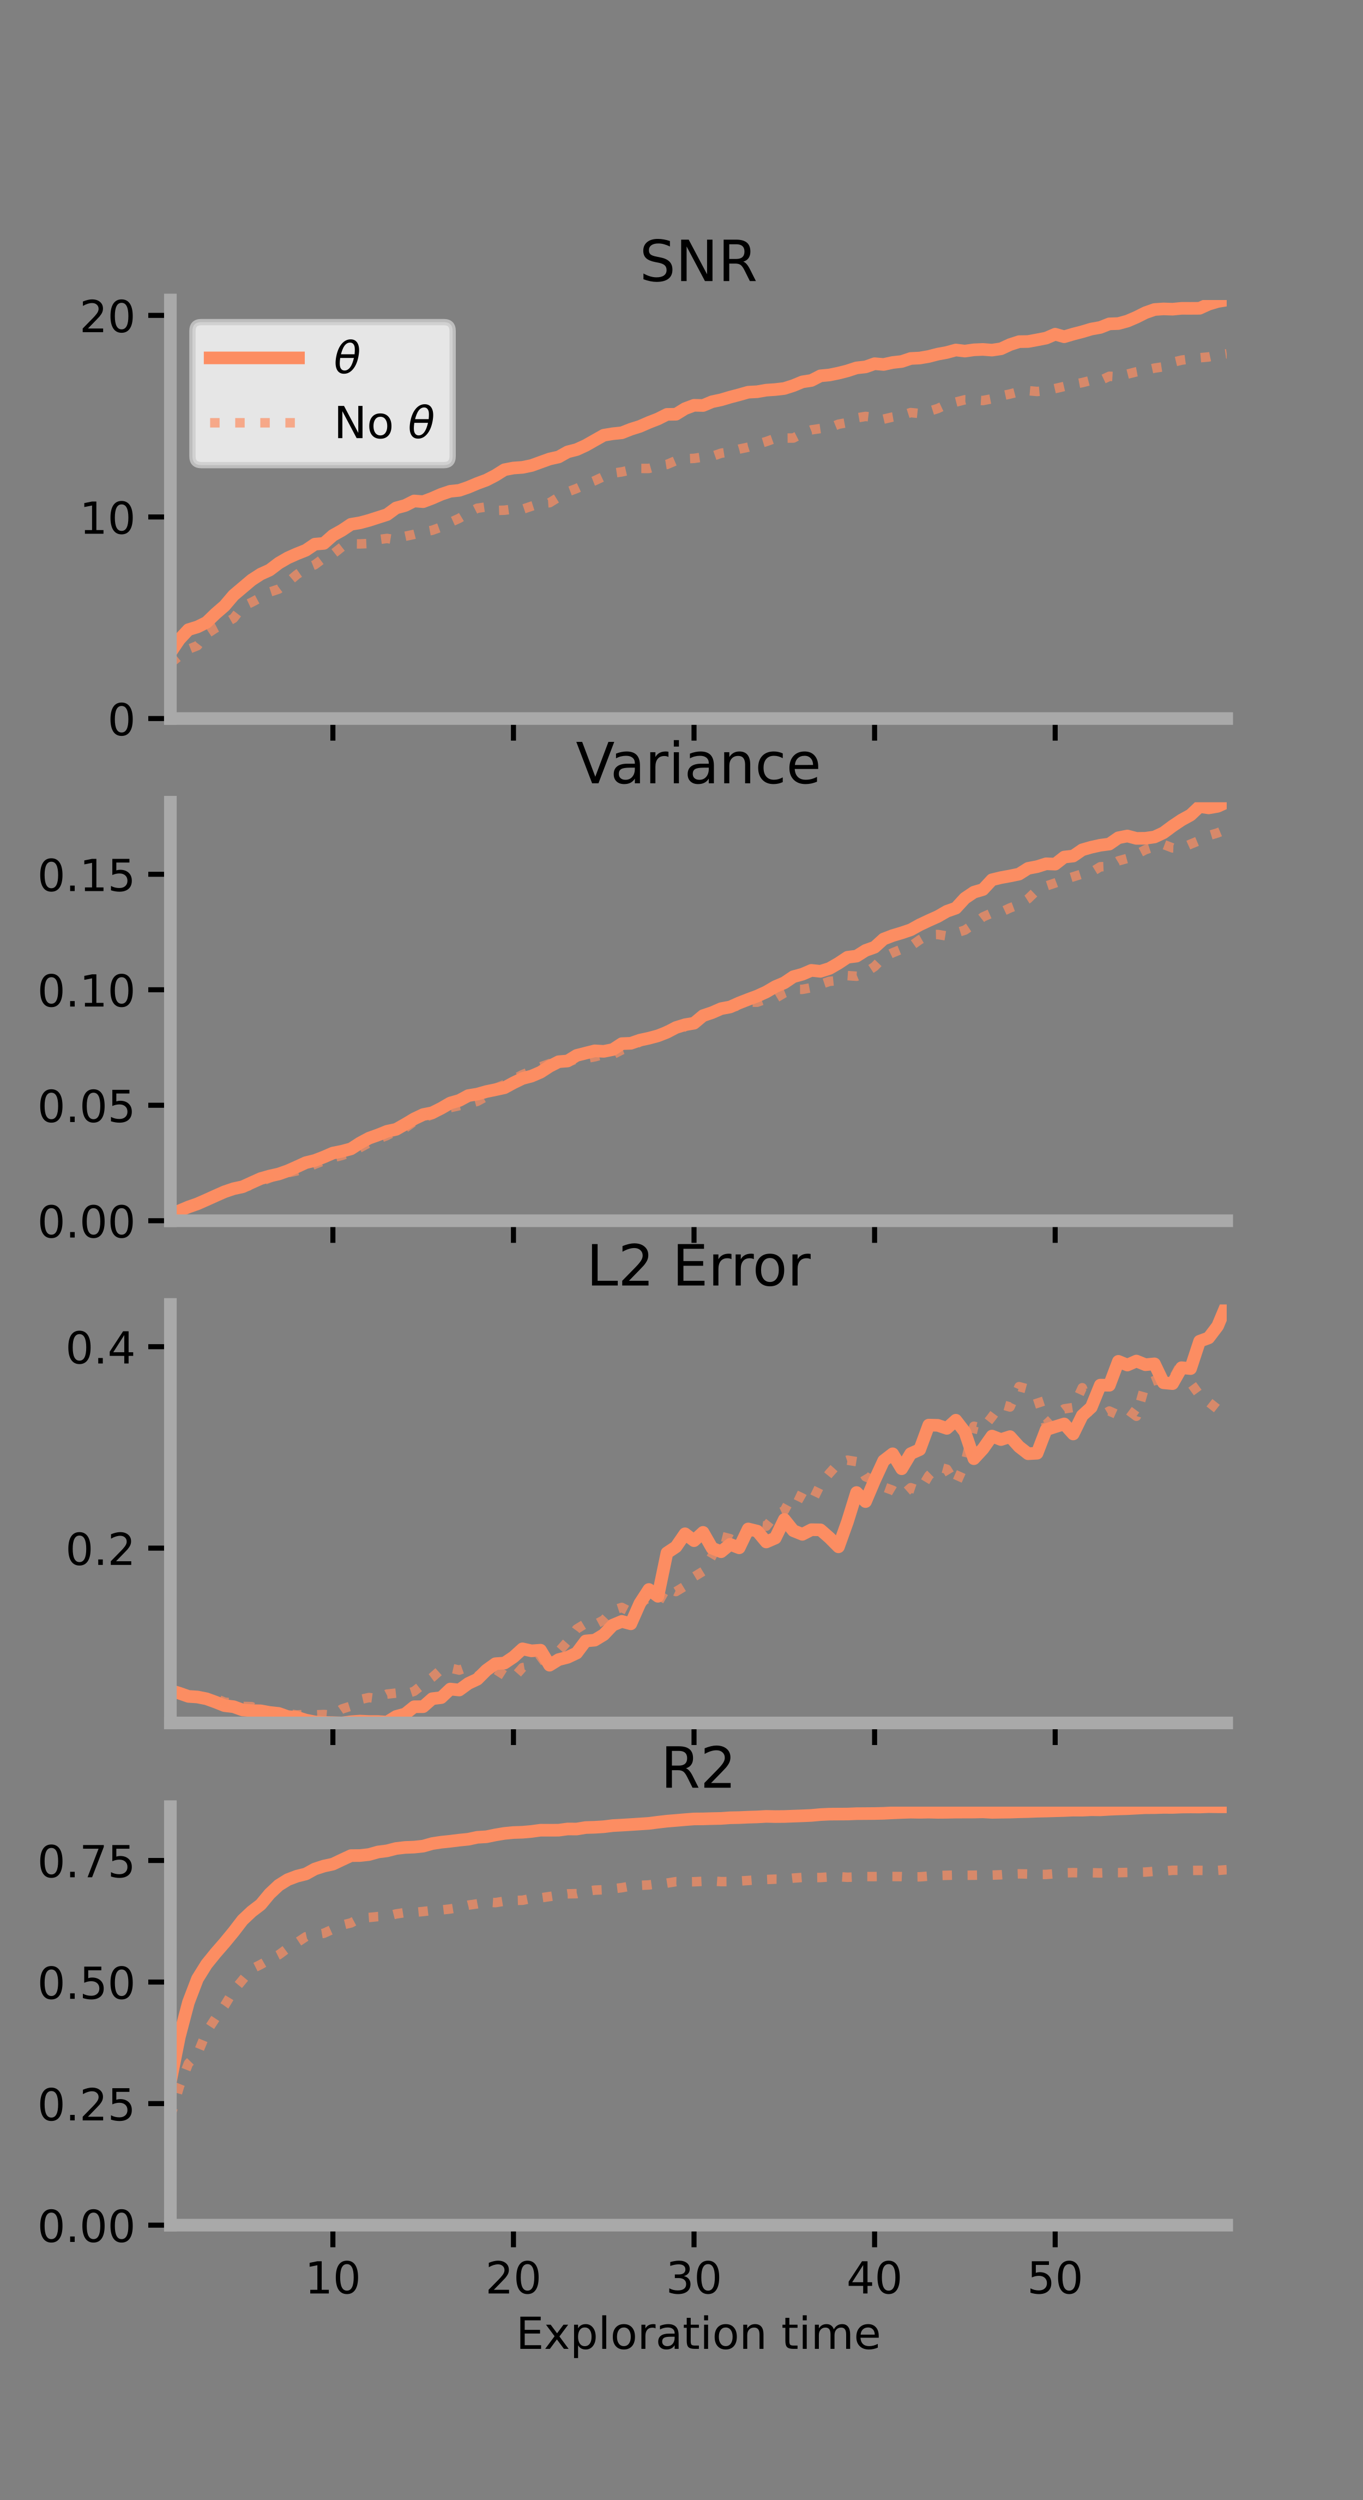 <?xml version="1.0" encoding="utf-8" standalone="no"?>
<!DOCTYPE svg PUBLIC "-//W3C//DTD SVG 1.1//EN"
  "http://www.w3.org/Graphics/SVG/1.1/DTD/svg11.dtd">
<!-- Created with matplotlib (https://matplotlib.org/) -->
<svg height="396pt" version="1.1" viewBox="0 0 216 396" width="216pt" xmlns="http://www.w3.org/2000/svg" xmlns:xlink="http://www.w3.org/1999/xlink">
 <rect x="0" y="0" width="216" height="396" fill="#808080" stroke="none"/>
 <defs>
  <style type="text/css">*{stroke-linecap:butt;stroke-linejoin:round;}</style>
 </defs>
 <g id="figure_1">
  <g id="patch_1">
   <path d="M 0 396 
L 216 396 
L 216 0 
L 0 0 
z
" style="fill:none;"/>
  </g>
  <g id="axes_1">
   <g id="patch_2">
    <path d="M 27 113.807 
L 194.4 113.807 
L 194.4 47.52 
L 27 47.52 
z
" style="fill:none;"/>
   </g>
   <g id="matplotlib.axis_1">
    <g id="xtick_1">
     <g id="line2d_1">
      <defs>
       <path d="M 0 0 
L 0 3.5 
" id="m774ad3f98a" style="stroke:#000000;stroke-width:0.8;"/>
      </defs>
      <g>
       <use style="stroke:#000000;stroke-width:0.8;" x="52.754" xlink:href="#m774ad3f98a" y="113.807"/>
      </g>
     </g>
    </g>
    <g id="xtick_2">
     <g id="line2d_2">
      <g>
       <use style="stroke:#000000;stroke-width:0.8;" x="81.369" xlink:href="#m774ad3f98a" y="113.807"/>
      </g>
     </g>
    </g>
    <g id="xtick_3">
     <g id="line2d_3">
      <g>
       <use style="stroke:#000000;stroke-width:0.8;" x="109.985" xlink:href="#m774ad3f98a" y="113.807"/>
      </g>
     </g>
    </g>
    <g id="xtick_4">
     <g id="line2d_4">
      <g>
       <use style="stroke:#000000;stroke-width:0.8;" x="138.6" xlink:href="#m774ad3f98a" y="113.807"/>
      </g>
     </g>
    </g>
    <g id="xtick_5">
     <g id="line2d_5">
      <g>
       <use style="stroke:#000000;stroke-width:0.8;" x="167.216" xlink:href="#m774ad3f98a" y="113.807"/>
      </g>
     </g>
    </g>
   </g>
   <g id="matplotlib.axis_2">
    <g id="ytick_1">
     <g id="line2d_6">
      <defs>
       <path d="M 0 0 
L -3.5 0 
" id="m35cb0fe492" style="stroke:#000000;stroke-width:0.8;"/>
      </defs>
      <g>
       <use style="stroke:#000000;stroke-width:0.8;" x="27" xlink:href="#m35cb0fe492" y="113.807"/>
      </g>
     </g>
     <g id="text_1">
      <!-- 0 -->
      <g transform="translate(17.046 116.466)scale(0.07 -0.07)">
       <defs>
        <path d="M 31.781 66.406 
Q 24.172 66.406 20.328 58.906 
Q 16.5 51.422 16.5 36.375 
Q 16.5 21.391 20.328 13.891 
Q 24.172 6.391 31.781 6.391 
Q 39.453 6.391 43.281 13.891 
Q 47.125 21.391 47.125 36.375 
Q 47.125 51.422 43.281 58.906 
Q 39.453 66.406 31.781 66.406 
z
M 31.781 74.219 
Q 44.047 74.219 50.516 64.516 
Q 56.984 54.828 56.984 36.375 
Q 56.984 17.969 50.516 8.266 
Q 44.047 -1.422 31.781 -1.422 
Q 19.531 -1.422 13.062 8.266 
Q 6.594 17.969 6.594 36.375 
Q 6.594 54.828 13.062 64.516 
Q 19.531 74.219 31.781 74.219 
z
" id="DejaVuSans-48"/>
       </defs>
       <use xlink:href="#DejaVuSans-48"/>
      </g>
     </g>
    </g>
    <g id="ytick_2">
     <g id="line2d_7">
      <g>
       <use style="stroke:#000000;stroke-width:0.8;" x="27" xlink:href="#m35cb0fe492" y="81.88"/>
      </g>
     </g>
     <g id="text_2">
      <!-- 10 -->
      <g transform="translate(12.592 84.539)scale(0.07 -0.07)">
       <defs>
        <path d="M 12.406 8.297 
L 28.516 8.297 
L 28.516 63.922 
L 10.984 60.406 
L 10.984 69.391 
L 28.422 72.906 
L 38.281 72.906 
L 38.281 8.297 
L 54.391 8.297 
L 54.391 0 
L 12.406 0 
z
" id="DejaVuSans-49"/>
       </defs>
       <use xlink:href="#DejaVuSans-49"/>
       <use x="63.623" xlink:href="#DejaVuSans-48"/>
      </g>
     </g>
    </g>
    <g id="ytick_3">
     <g id="line2d_8">
      <g>
       <use style="stroke:#000000;stroke-width:0.8;" x="27" xlink:href="#m35cb0fe492" y="49.953"/>
      </g>
     </g>
     <g id="text_3">
      <!-- 20 -->
      <g transform="translate(12.592 52.612)scale(0.07 -0.07)">
       <defs>
        <path d="M 19.188 8.297 
L 53.609 8.297 
L 53.609 0 
L 7.328 0 
L 7.328 8.297 
Q 12.938 14.109 22.625 23.891 
Q 32.328 33.688 34.812 36.531 
Q 39.547 41.844 41.422 45.531 
Q 43.312 49.219 43.312 52.781 
Q 43.312 58.594 39.234 62.25 
Q 35.156 65.922 28.609 65.922 
Q 23.969 65.922 18.812 64.312 
Q 13.672 62.703 7.812 59.422 
L 7.812 69.391 
Q 13.766 71.781 18.938 73 
Q 24.125 74.219 28.422 74.219 
Q 39.75 74.219 46.484 68.547 
Q 53.219 62.891 53.219 53.422 
Q 53.219 48.922 51.531 44.891 
Q 49.859 40.875 45.406 35.406 
Q 44.188 33.984 37.641 27.219 
Q 31.109 20.453 19.188 8.297 
z
" id="DejaVuSans-50"/>
       </defs>
       <use xlink:href="#DejaVuSans-50"/>
       <use x="63.623" xlink:href="#DejaVuSans-48"/>
      </g>
     </g>
    </g>
   </g>
   <g id="line2d_9">
    <path clip-path="url(#p396312a036)" d="M 27 103.39 
L 28.431 101.266 
L 29.862 99.732 
L 31.292 99.293 
L 32.723 98.585 
L 34.154 97.202 
L 35.585 95.964 
L 37.015 94.281 
L 38.446 93.071 
L 39.877 91.862 
L 41.308 90.935 
L 42.739 90.285 
L 44.17 89.193 
L 45.6 88.363 
L 47.031 87.725 
L 48.462 87.158 
L 49.893 86.19 
L 51.324 86.066 
L 52.754 84.8 
L 54.185 84.001 
L 55.616 83.045 
L 57.047 82.807 
L 58.478 82.422 
L 59.908 81.962 
L 61.339 81.504 
L 62.77 80.454 
L 64.201 80.064 
L 65.631 79.347 
L 67.062 79.459 
L 68.493 78.916 
L 69.924 78.292 
L 71.354 77.812 
L 72.785 77.668 
L 74.216 77.172 
L 75.647 76.568 
L 77.077 76.041 
L 78.508 75.3 
L 79.939 74.401 
L 81.37 74.127 
L 82.8 74.026 
L 84.231 73.731 
L 85.662 73.213 
L 87.093 72.698 
L 88.524 72.379 
L 89.954 71.574 
L 91.385 71.208 
L 92.816 70.554 
L 94.247 69.741 
L 95.678 68.934 
L 97.108 68.696 
L 98.539 68.55 
L 99.97 67.987 
L 101.4 67.535 
L 102.831 66.911 
L 104.262 66.355 
L 105.693 65.635 
L 107.124 65.611 
L 108.554 64.727 
L 109.985 64.194 
L 111.416 64.226 
L 112.847 63.628 
L 114.278 63.325 
L 115.708 62.9 
L 117.139 62.525 
L 118.57 62.119 
L 120.001 62.044 
L 121.431 61.795 
L 122.862 61.699 
L 124.293 61.531 
L 125.724 61.073 
L 127.154 60.482 
L 128.585 60.26 
L 130.016 59.528 
L 131.447 59.392 
L 132.877 59.099 
L 134.308 58.736 
L 135.739 58.268 
L 137.17 58.111 
L 138.6 57.607 
L 140.031 57.728 
L 141.462 57.416 
L 142.893 57.258 
L 144.323 56.78 
L 145.754 56.707 
L 147.185 56.46 
L 148.616 56.09 
L 150.046 55.826 
L 151.477 55.436 
L 152.908 55.61 
L 154.339 55.407 
L 155.77 55.346 
L 157.2 55.455 
L 158.631 55.244 
L 160.062 54.58 
L 161.493 54.116 
L 162.923 54.092 
L 164.354 53.83 
L 165.785 53.551 
L 167.216 52.934 
L 168.646 53.337 
L 170.077 52.915 
L 171.508 52.545 
L 172.939 52.118 
L 174.369 51.862 
L 175.8 51.298 
L 177.231 51.248 
L 178.661 50.858 
L 180.092 50.245 
L 181.523 49.527 
L 182.954 49.025 
L 184.385 48.927 
L 185.816 48.975 
L 187.246 48.837 
L 188.677 48.84 
L 190.108 48.831 
L 191.539 48.181 
L 192.969 47.756 
L 194.4 47.52 
" style="fill:none;stroke:#fc8d62;stroke-linecap:square;stroke-width:2;"/>
   </g>
   <g id="line2d_10">
    <path clip-path="url(#p396312a036)" d="M 27 105.076 
L 28.431 103.896 
L 29.862 102.838 
L 31.292 102.263 
L 32.723 100.425 
L 34.154 99.491 
L 35.585 98.752 
L 37.015 97.932 
L 38.446 96.064 
L 39.877 95.394 
L 41.308 94.628 
L 42.739 93.773 
L 44.17 93.302 
L 45.6 92.235 
L 47.031 91.019 
L 48.462 90.02 
L 49.893 89.444 
L 51.324 88.372 
L 52.754 87.761 
L 54.185 86.629 
L 55.616 86.136 
L 57.047 86.149 
L 58.478 86.084 
L 59.908 85.475 
L 61.339 85.281 
L 62.77 85.513 
L 64.201 84.94 
L 65.631 84.637 
L 67.062 84.258 
L 68.493 83.989 
L 69.924 83.468 
L 71.354 82.74 
L 72.785 82.089 
L 74.216 81.225 
L 75.647 80.494 
L 77.077 80.294 
L 78.508 80.853 
L 79.939 80.81 
L 81.37 80.624 
L 82.8 80.665 
L 84.231 80.178 
L 85.662 79.72 
L 87.093 79.626 
L 88.524 78.743 
L 89.954 77.91 
L 91.385 77.368 
L 92.816 76.699 
L 94.247 76.133 
L 95.678 75.464 
L 97.108 74.954 
L 98.539 74.741 
L 99.97 74.415 
L 101.4 74.196 
L 102.831 74.197 
L 104.262 73.79 
L 105.693 73.565 
L 107.124 72.952 
L 108.554 72.657 
L 109.985 72.603 
L 111.416 72.393 
L 112.847 72.278 
L 114.278 71.781 
L 115.708 71.561 
L 117.139 71.131 
L 118.57 70.829 
L 120.001 70.368 
L 121.431 69.934 
L 122.862 69.42 
L 124.293 69.392 
L 125.724 69.38 
L 127.154 68.658 
L 128.585 68.084 
L 130.016 67.874 
L 131.447 67.771 
L 132.877 67.19 
L 134.308 66.925 
L 135.739 66.198 
L 137.17 65.955 
L 138.6 66.124 
L 140.031 66.386 
L 141.462 66.05 
L 142.893 65.808 
L 144.323 65.348 
L 145.754 65.496 
L 147.185 65.158 
L 148.616 64.703 
L 150.046 64.03 
L 151.477 63.685 
L 152.908 63.32 
L 154.339 63.353 
L 155.77 63.44 
L 157.2 63.159 
L 158.631 62.711 
L 160.062 62.406 
L 161.493 62.037 
L 162.923 61.878 
L 164.354 62.006 
L 165.785 61.87 
L 167.216 61.542 
L 168.646 61.212 
L 170.077 60.874 
L 171.508 60.603 
L 172.939 60.234 
L 174.369 60.27 
L 175.8 59.597 
L 177.231 59.678 
L 178.661 59.253 
L 180.092 58.892 
L 181.523 58.624 
L 182.954 58.307 
L 184.385 58.091 
L 185.816 57.383 
L 187.246 57.041 
L 188.677 56.849 
L 190.108 56.662 
L 191.539 56.535 
L 192.969 56.231 
L 194.4 56.038 
" style="fill:none;stroke:#fc8d62;stroke-dasharray:1.5,2.475;stroke-dashoffset:0;stroke-opacity:0.7;stroke-width:1.5;"/>
   </g>
   <g id="patch_3">
    <path d="M 27 113.807 
L 27 47.52 
" style="fill:none;stroke:#a9a9a9;stroke-linecap:square;stroke-linejoin:miter;stroke-width:2;"/>
   </g>
   <g id="patch_4">
    <path d="M 194.4 113.807 
L 194.4 47.52 
" style="fill:none;"/>
   </g>
   <g id="patch_5">
    <path d="M 27 113.807 
L 194.4 113.807 
" style="fill:none;stroke:#a9a9a9;stroke-linecap:square;stroke-linejoin:miter;stroke-width:2;"/>
   </g>
   <g id="patch_6">
    <path d="M 27 47.52 
L 194.4 47.52 
" style="fill:none;"/>
   </g>
   <g id="text_4">
    <!-- SNR -->
    <g transform="translate(101.35 44.52)scale(0.09 -0.09)">
     <defs>
      <path d="M 53.516 70.516 
L 53.516 60.891 
Q 47.906 63.578 42.922 64.891 
Q 37.938 66.219 33.297 66.219 
Q 25.25 66.219 20.875 63.094 
Q 16.5 59.969 16.5 54.203 
Q 16.5 49.359 19.406 46.891 
Q 22.312 44.438 30.422 42.922 
L 36.375 41.703 
Q 47.406 39.594 52.656 34.297 
Q 57.906 29 57.906 20.125 
Q 57.906 9.516 50.797 4.047 
Q 43.703 -1.422 29.984 -1.422 
Q 24.812 -1.422 18.969 -0.25 
Q 13.141 0.922 6.891 3.219 
L 6.891 13.375 
Q 12.891 10.016 18.656 8.297 
Q 24.422 6.594 29.984 6.594 
Q 38.422 6.594 43.016 9.906 
Q 47.609 13.234 47.609 19.391 
Q 47.609 24.75 44.312 27.781 
Q 41.016 30.812 33.5 32.328 
L 27.484 33.5 
Q 16.453 35.688 11.516 40.375 
Q 6.594 45.062 6.594 53.422 
Q 6.594 63.094 13.406 68.656 
Q 20.219 74.219 32.172 74.219 
Q 37.312 74.219 42.625 73.281 
Q 47.953 72.359 53.516 70.516 
z
" id="DejaVuSans-83"/>
      <path d="M 9.812 72.906 
L 23.094 72.906 
L 55.422 11.922 
L 55.422 72.906 
L 64.984 72.906 
L 64.984 0 
L 51.703 0 
L 19.391 60.984 
L 19.391 0 
L 9.812 0 
z
" id="DejaVuSans-78"/>
      <path d="M 44.391 34.188 
Q 47.562 33.109 50.562 29.594 
Q 53.562 26.078 56.594 19.922 
L 66.609 0 
L 56 0 
L 46.688 18.703 
Q 43.062 26.031 39.672 28.422 
Q 36.281 30.812 30.422 30.812 
L 19.672 30.812 
L 19.672 0 
L 9.812 0 
L 9.812 72.906 
L 32.078 72.906 
Q 44.578 72.906 50.734 67.672 
Q 56.891 62.453 56.891 51.906 
Q 56.891 45.016 53.688 40.469 
Q 50.484 35.938 44.391 34.188 
z
M 19.672 64.797 
L 19.672 38.922 
L 32.078 38.922 
Q 39.203 38.922 42.844 42.219 
Q 46.484 45.516 46.484 51.906 
Q 46.484 58.297 42.844 61.547 
Q 39.203 64.797 32.078 64.797 
z
" id="DejaVuSans-82"/>
     </defs>
     <use xlink:href="#DejaVuSans-83"/>
     <use x="63.477" xlink:href="#DejaVuSans-78"/>
     <use x="138.281" xlink:href="#DejaVuSans-82"/>
    </g>
   </g>
   <g id="legend_1">
    <g id="patch_7">
     <path d="M 31.9 73.669 
L 70.33 73.669 
Q 71.73 73.669 71.73 72.269 
L 71.73 52.42 
Q 71.73 51.02 70.33 51.02 
L 31.9 51.02 
Q 30.5 51.02 30.5 52.42 
L 30.5 72.269 
Q 30.5 73.669 31.9 73.669 
z
" style="fill:#ffffff;opacity:0.8;stroke:#cccccc;stroke-linejoin:miter;"/>
    </g>
    <g id="line2d_11">
     <path d="M 33.3 56.689 
L 47.3 56.689 
" style="fill:none;stroke:#fc8d62;stroke-linecap:square;stroke-width:2;"/>
    </g>
    <g id="line2d_12"/>
    <g id="text_5">
     <!-- $\theta$ -->
     <g transform="translate(52.9 59.139)scale(0.07 -0.07)">
      <defs>
       <path d="M 45.516 34.672 
L 14.453 34.672 
Q 12.359 20.062 14.5 13.875 
Q 17.188 6.25 24.469 6.25 
Q 31.781 6.25 37.359 13.922 
Q 42.234 20.656 45.516 34.672 
z
M 47.016 42.969 
Q 48.344 56.844 46.625 61.719 
Q 43.953 69.438 36.766 69.438 
Q 29.297 69.438 23.828 61.812 
Q 19.531 55.672 16.156 42.969 
z
M 38.188 76.766 
Q 49.906 76.766 54.594 66.406 
Q 59.281 56.109 55.719 37.844 
Q 52.203 19.625 43.453 9.281 
Q 34.766 -1.125 23.047 -1.125 
Q 11.281 -1.125 6.641 9.281 
Q 2 19.625 5.516 37.844 
Q 9.078 56.109 17.719 66.406 
Q 26.422 76.766 38.188 76.766 
z
" id="DejaVuSans-Oblique-952"/>
      </defs>
      <use transform="translate(0 0.234)" xlink:href="#DejaVuSans-Oblique-952"/>
     </g>
    </g>
    <g id="line2d_13">
     <path d="M 33.3 66.964 
L 47.3 66.964 
" style="fill:none;stroke:#fc8d62;stroke-dasharray:1.5,2.475;stroke-dashoffset:0;stroke-opacity:0.7;stroke-width:1.5;"/>
    </g>
    <g id="line2d_14"/>
    <g id="text_6">
     <!-- No $\theta$ -->
     <g transform="translate(52.9 69.414)scale(0.07 -0.07)">
      <defs>
       <path d="M 30.609 48.391 
Q 23.391 48.391 19.188 42.75 
Q 14.984 37.109 14.984 27.297 
Q 14.984 17.484 19.156 11.844 
Q 23.344 6.203 30.609 6.203 
Q 37.797 6.203 41.984 11.859 
Q 46.188 17.531 46.188 27.297 
Q 46.188 37.016 41.984 42.703 
Q 37.797 48.391 30.609 48.391 
z
M 30.609 56 
Q 42.328 56 49.016 48.375 
Q 55.719 40.766 55.719 27.297 
Q 55.719 13.875 49.016 6.219 
Q 42.328 -1.422 30.609 -1.422 
Q 18.844 -1.422 12.172 6.219 
Q 5.516 13.875 5.516 27.297 
Q 5.516 40.766 12.172 48.375 
Q 18.844 56 30.609 56 
z
" id="DejaVuSans-111"/>
       <path id="DejaVuSans-32"/>
      </defs>
      <use transform="translate(0 0.234)" xlink:href="#DejaVuSans-78"/>
      <use transform="translate(74.805 0.234)" xlink:href="#DejaVuSans-111"/>
      <use transform="translate(135.986 0.234)" xlink:href="#DejaVuSans-32"/>
      <use transform="translate(167.773 0.234)" xlink:href="#DejaVuSans-Oblique-952"/>
     </g>
    </g>
   </g>
  </g>
  <g id="axes_2">
   <g id="patch_8">
    <path d="M 27 193.351 
L 194.4 193.351 
L 194.4 127.064 
L 27 127.064 
z
" style="fill:none;"/>
   </g>
   <g id="matplotlib.axis_3">
    <g id="xtick_6">
     <g id="line2d_15">
      <g>
       <use style="stroke:#000000;stroke-width:0.8;" x="52.754" xlink:href="#m774ad3f98a" y="193.351"/>
      </g>
     </g>
    </g>
    <g id="xtick_7">
     <g id="line2d_16">
      <g>
       <use style="stroke:#000000;stroke-width:0.8;" x="81.369" xlink:href="#m774ad3f98a" y="193.351"/>
      </g>
     </g>
    </g>
    <g id="xtick_8">
     <g id="line2d_17">
      <g>
       <use style="stroke:#000000;stroke-width:0.8;" x="109.985" xlink:href="#m774ad3f98a" y="193.351"/>
      </g>
     </g>
    </g>
    <g id="xtick_9">
     <g id="line2d_18">
      <g>
       <use style="stroke:#000000;stroke-width:0.8;" x="138.6" xlink:href="#m774ad3f98a" y="193.351"/>
      </g>
     </g>
    </g>
    <g id="xtick_10">
     <g id="line2d_19">
      <g>
       <use style="stroke:#000000;stroke-width:0.8;" x="167.216" xlink:href="#m774ad3f98a" y="193.351"/>
      </g>
     </g>
    </g>
   </g>
   <g id="matplotlib.axis_4">
    <g id="ytick_4">
     <g id="line2d_20">
      <g>
       <use style="stroke:#000000;stroke-width:0.8;" x="27" xlink:href="#m35cb0fe492" y="193.351"/>
      </g>
     </g>
     <g id="text_7">
      <!-- 0.00 -->
      <g transform="translate(5.914 196.011)scale(0.07 -0.07)">
       <defs>
        <path d="M 10.688 12.406 
L 21 12.406 
L 21 0 
L 10.688 0 
z
" id="DejaVuSans-46"/>
       </defs>
       <use xlink:href="#DejaVuSans-48"/>
       <use x="63.623" xlink:href="#DejaVuSans-46"/>
       <use x="95.41" xlink:href="#DejaVuSans-48"/>
       <use x="159.033" xlink:href="#DejaVuSans-48"/>
      </g>
     </g>
    </g>
    <g id="ytick_5">
     <g id="line2d_21">
      <g>
       <use style="stroke:#000000;stroke-width:0.8;" x="27" xlink:href="#m35cb0fe492" y="175.06"/>
      </g>
     </g>
     <g id="text_8">
      <!-- 0.05 -->
      <g transform="translate(5.914 177.719)scale(0.07 -0.07)">
       <defs>
        <path d="M 10.797 72.906 
L 49.516 72.906 
L 49.516 64.594 
L 19.828 64.594 
L 19.828 46.734 
Q 21.969 47.469 24.109 47.828 
Q 26.266 48.188 28.422 48.188 
Q 40.625 48.188 47.75 41.5 
Q 54.891 34.812 54.891 23.391 
Q 54.891 11.625 47.562 5.094 
Q 40.234 -1.422 26.906 -1.422 
Q 22.312 -1.422 17.547 -0.641 
Q 12.797 0.141 7.719 1.703 
L 7.719 11.625 
Q 12.109 9.234 16.797 8.062 
Q 21.484 6.891 26.703 6.891 
Q 35.156 6.891 40.078 11.328 
Q 45.016 15.766 45.016 23.391 
Q 45.016 31 40.078 35.438 
Q 35.156 39.891 26.703 39.891 
Q 22.75 39.891 18.812 39.016 
Q 14.891 38.141 10.797 36.281 
z
" id="DejaVuSans-53"/>
       </defs>
       <use xlink:href="#DejaVuSans-48"/>
       <use x="63.623" xlink:href="#DejaVuSans-46"/>
       <use x="95.41" xlink:href="#DejaVuSans-48"/>
       <use x="159.033" xlink:href="#DejaVuSans-53"/>
      </g>
     </g>
    </g>
    <g id="ytick_6">
     <g id="line2d_22">
      <g>
       <use style="stroke:#000000;stroke-width:0.8;" x="27" xlink:href="#m35cb0fe492" y="156.768"/>
      </g>
     </g>
     <g id="text_9">
      <!-- 0.10 -->
      <g transform="translate(5.914 159.427)scale(0.07 -0.07)">
       <use xlink:href="#DejaVuSans-48"/>
       <use x="63.623" xlink:href="#DejaVuSans-46"/>
       <use x="95.41" xlink:href="#DejaVuSans-49"/>
       <use x="159.033" xlink:href="#DejaVuSans-48"/>
      </g>
     </g>
    </g>
    <g id="ytick_7">
     <g id="line2d_23">
      <g>
       <use style="stroke:#000000;stroke-width:0.8;" x="27" xlink:href="#m35cb0fe492" y="138.476"/>
      </g>
     </g>
     <g id="text_10">
      <!-- 0.15 -->
      <g transform="translate(5.914 141.136)scale(0.07 -0.07)">
       <use xlink:href="#DejaVuSans-48"/>
       <use x="63.623" xlink:href="#DejaVuSans-46"/>
       <use x="95.41" xlink:href="#DejaVuSans-49"/>
       <use x="159.033" xlink:href="#DejaVuSans-53"/>
      </g>
     </g>
    </g>
   </g>
   <g id="line2d_24">
    <path clip-path="url(#p3294c24647)" d="M 27 192.227 
L 28.431 191.774 
L 29.862 191.17 
L 31.292 190.67 
L 32.723 190.041 
L 34.154 189.395 
L 35.585 188.761 
L 37.015 188.278 
L 38.446 187.97 
L 39.877 187.316 
L 41.308 186.674 
L 42.739 186.268 
L 44.17 185.947 
L 45.6 185.441 
L 47.031 184.809 
L 48.462 184.152 
L 49.893 183.804 
L 51.324 183.25 
L 52.754 182.631 
L 54.185 182.347 
L 55.616 181.968 
L 57.047 181.041 
L 58.478 180.272 
L 59.908 179.761 
L 61.339 179.182 
L 62.77 178.878 
L 64.201 178.069 
L 65.631 177.213 
L 67.062 176.533 
L 68.493 176.251 
L 69.924 175.538 
L 71.354 174.705 
L 72.785 174.298 
L 74.216 173.53 
L 75.647 173.296 
L 77.077 172.89 
L 78.508 172.597 
L 79.939 172.287 
L 81.37 171.51 
L 82.8 170.818 
L 84.231 170.44 
L 85.662 169.826 
L 87.093 168.898 
L 88.524 168.164 
L 89.954 168.045 
L 91.385 167.165 
L 92.816 166.801 
L 94.247 166.44 
L 95.678 166.524 
L 97.108 166.239 
L 98.539 165.302 
L 99.97 165.247 
L 101.4 164.751 
L 102.831 164.443 
L 104.262 164.058 
L 105.693 163.498 
L 107.124 162.749 
L 108.554 162.306 
L 109.985 162.064 
L 111.416 160.868 
L 112.847 160.387 
L 114.278 159.761 
L 115.708 159.493 
L 117.139 158.852 
L 118.57 158.295 
L 120.001 157.763 
L 121.431 157.11 
L 122.862 156.271 
L 124.293 155.663 
L 125.724 154.697 
L 127.154 154.307 
L 128.585 153.695 
L 130.016 153.847 
L 131.447 153.395 
L 132.877 152.569 
L 134.308 151.62 
L 135.739 151.439 
L 137.17 150.539 
L 138.6 150.027 
L 140.031 148.73 
L 141.462 148.183 
L 142.893 147.755 
L 144.323 147.273 
L 145.754 146.478 
L 147.185 145.805 
L 148.616 145.164 
L 150.046 144.338 
L 151.477 143.835 
L 152.908 142.274 
L 154.339 141.311 
L 155.77 140.891 
L 157.2 139.349 
L 158.631 139.002 
L 160.062 138.742 
L 161.493 138.445 
L 162.923 137.54 
L 164.354 137.266 
L 165.785 136.814 
L 167.216 136.868 
L 168.646 135.749 
L 170.077 135.586 
L 171.508 134.601 
L 172.939 134.189 
L 174.369 133.875 
L 175.8 133.688 
L 177.231 132.695 
L 178.661 132.412 
L 180.092 132.79 
L 181.523 132.773 
L 182.954 132.566 
L 184.385 131.9 
L 185.816 130.836 
L 187.246 129.878 
L 188.677 129.091 
L 190.108 127.741 
L 191.539 127.959 
L 192.969 127.713 
L 194.4 127.064 
" style="fill:none;stroke:#fc8d62;stroke-linecap:square;stroke-width:2;"/>
   </g>
   <g id="line2d_25">
    <path clip-path="url(#p3294c24647)" d="M 27 192.228 
L 28.431 191.708 
L 29.862 191.175 
L 31.292 190.498 
L 32.723 189.997 
L 34.154 189.515 
L 35.585 189 
L 37.015 188.489 
L 38.446 188.077 
L 39.877 187.72 
L 41.308 187.15 
L 42.739 186.583 
L 44.17 185.988 
L 45.6 185.753 
L 47.031 185.461 
L 48.462 185.066 
L 49.893 184.402 
L 51.324 183.843 
L 52.754 183.37 
L 54.185 183.007 
L 55.616 182.504 
L 57.047 181.784 
L 58.478 181.013 
L 59.908 180.412 
L 61.339 179.847 
L 62.77 179.095 
L 64.201 178.667 
L 65.631 177.635 
L 67.062 177.058 
L 68.493 176.54 
L 69.924 175.771 
L 71.354 175.441 
L 72.785 175.121 
L 74.216 174.824 
L 75.647 174.436 
L 77.077 173.659 
L 78.508 172.373 
L 79.939 171.782 
L 81.37 170.954 
L 82.8 170.21 
L 84.231 169.62 
L 85.662 168.971 
L 87.093 168.466 
L 88.524 168.434 
L 89.954 168.259 
L 91.385 167.705 
L 92.816 167.645 
L 94.247 167.386 
L 95.678 167.012 
L 97.108 167.028 
L 98.539 166.299 
L 99.97 165.747 
L 101.4 165.033 
L 102.831 164.083 
L 104.262 163.939 
L 105.693 163.192 
L 107.124 163.425 
L 108.554 162.589 
L 109.985 161.756 
L 111.416 161.125 
L 112.847 160.549 
L 114.278 159.927 
L 115.708 159.519 
L 117.139 159.314 
L 118.57 158.742 
L 120.001 158.737 
L 121.431 158.21 
L 122.862 158.125 
L 124.293 157.272 
L 125.724 156.707 
L 127.154 156.703 
L 128.585 156.434 
L 130.016 155.92 
L 131.447 155.434 
L 132.877 155.298 
L 134.308 154.529 
L 135.739 154.629 
L 137.17 154.042 
L 138.6 153.087 
L 140.031 151.606 
L 141.462 150.91 
L 142.893 150.328 
L 144.323 149.867 
L 145.754 148.852 
L 147.185 148.042 
L 148.616 148.014 
L 150.046 148.25 
L 151.477 147.768 
L 152.908 147.321 
L 154.339 146.355 
L 155.77 145.233 
L 157.2 144.598 
L 158.631 144.475 
L 160.062 143.806 
L 161.493 143.277 
L 162.923 142.362 
L 164.354 140.975 
L 165.785 140.335 
L 167.216 139.858 
L 168.646 139.31 
L 170.077 138.87 
L 171.508 138.415 
L 172.939 138.162 
L 174.369 137.287 
L 175.8 137.23 
L 177.231 136.354 
L 178.661 135.959 
L 180.092 135.318 
L 181.523 134.578 
L 182.954 134.102 
L 184.385 133.751 
L 185.816 134.3 
L 187.246 134.346 
L 188.677 133.699 
L 190.108 133.108 
L 191.539 132.35 
L 192.969 131.919 
L 194.4 131.314 
" style="fill:none;stroke:#fc8d62;stroke-dasharray:1.5,2.475;stroke-dashoffset:0;stroke-opacity:0.7;stroke-width:1.5;"/>
   </g>
   <g id="patch_9">
    <path d="M 27 193.351 
L 27 127.064 
" style="fill:none;stroke:#a9a9a9;stroke-linecap:square;stroke-linejoin:miter;stroke-width:2;"/>
   </g>
   <g id="patch_10">
    <path d="M 194.4 193.351 
L 194.4 127.064 
" style="fill:none;"/>
   </g>
   <g id="patch_11">
    <path d="M 27 193.351 
L 194.4 193.351 
" style="fill:none;stroke:#a9a9a9;stroke-linecap:square;stroke-linejoin:miter;stroke-width:2;"/>
   </g>
   <g id="patch_12">
    <path d="M 27 127.064 
L 194.4 127.064 
" style="fill:none;"/>
   </g>
   <g id="text_11">
    <!-- Variance -->
    <g transform="translate(91.26 124.064)scale(0.09 -0.09)">
     <defs>
      <path d="M 28.609 0 
L 0.781 72.906 
L 11.078 72.906 
L 34.188 11.531 
L 57.328 72.906 
L 67.578 72.906 
L 39.797 0 
z
" id="DejaVuSans-86"/>
      <path d="M 34.281 27.484 
Q 23.391 27.484 19.188 25 
Q 14.984 22.516 14.984 16.5 
Q 14.984 11.719 18.141 8.906 
Q 21.297 6.109 26.703 6.109 
Q 34.188 6.109 38.703 11.406 
Q 43.219 16.703 43.219 25.484 
L 43.219 27.484 
z
M 52.203 31.203 
L 52.203 0 
L 43.219 0 
L 43.219 8.297 
Q 40.141 3.328 35.547 0.953 
Q 30.953 -1.422 24.312 -1.422 
Q 15.922 -1.422 10.953 3.297 
Q 6 8.016 6 15.922 
Q 6 25.141 12.172 29.828 
Q 18.359 34.516 30.609 34.516 
L 43.219 34.516 
L 43.219 35.406 
Q 43.219 41.609 39.141 45 
Q 35.062 48.391 27.688 48.391 
Q 23 48.391 18.547 47.266 
Q 14.109 46.141 10.016 43.891 
L 10.016 52.203 
Q 14.938 54.109 19.578 55.047 
Q 24.219 56 28.609 56 
Q 40.484 56 46.344 49.844 
Q 52.203 43.703 52.203 31.203 
z
" id="DejaVuSans-97"/>
      <path d="M 41.109 46.297 
Q 39.594 47.172 37.812 47.578 
Q 36.031 48 33.891 48 
Q 26.266 48 22.188 43.047 
Q 18.109 38.094 18.109 28.812 
L 18.109 0 
L 9.078 0 
L 9.078 54.688 
L 18.109 54.688 
L 18.109 46.188 
Q 20.953 51.172 25.484 53.578 
Q 30.031 56 36.531 56 
Q 37.453 56 38.578 55.875 
Q 39.703 55.766 41.062 55.516 
z
" id="DejaVuSans-114"/>
      <path d="M 9.422 54.688 
L 18.406 54.688 
L 18.406 0 
L 9.422 0 
z
M 9.422 75.984 
L 18.406 75.984 
L 18.406 64.594 
L 9.422 64.594 
z
" id="DejaVuSans-105"/>
      <path d="M 54.891 33.016 
L 54.891 0 
L 45.906 0 
L 45.906 32.719 
Q 45.906 40.484 42.875 44.328 
Q 39.844 48.188 33.797 48.188 
Q 26.516 48.188 22.312 43.547 
Q 18.109 38.922 18.109 30.906 
L 18.109 0 
L 9.078 0 
L 9.078 54.688 
L 18.109 54.688 
L 18.109 46.188 
Q 21.344 51.125 25.703 53.562 
Q 30.078 56 35.797 56 
Q 45.219 56 50.047 50.172 
Q 54.891 44.344 54.891 33.016 
z
" id="DejaVuSans-110"/>
      <path d="M 48.781 52.594 
L 48.781 44.188 
Q 44.969 46.297 41.141 47.344 
Q 37.312 48.391 33.406 48.391 
Q 24.656 48.391 19.812 42.844 
Q 14.984 37.312 14.984 27.297 
Q 14.984 17.281 19.812 11.734 
Q 24.656 6.203 33.406 6.203 
Q 37.312 6.203 41.141 7.25 
Q 44.969 8.297 48.781 10.406 
L 48.781 2.094 
Q 45.016 0.344 40.984 -0.531 
Q 36.969 -1.422 32.422 -1.422 
Q 20.062 -1.422 12.781 6.344 
Q 5.516 14.109 5.516 27.297 
Q 5.516 40.672 12.859 48.328 
Q 20.219 56 33.016 56 
Q 37.156 56 41.109 55.141 
Q 45.062 54.297 48.781 52.594 
z
" id="DejaVuSans-99"/>
      <path d="M 56.203 29.594 
L 56.203 25.203 
L 14.891 25.203 
Q 15.484 15.922 20.484 11.062 
Q 25.484 6.203 34.422 6.203 
Q 39.594 6.203 44.453 7.469 
Q 49.312 8.734 54.109 11.281 
L 54.109 2.781 
Q 49.266 0.734 44.188 -0.344 
Q 39.109 -1.422 33.891 -1.422 
Q 20.797 -1.422 13.156 6.188 
Q 5.516 13.812 5.516 26.812 
Q 5.516 40.234 12.766 48.109 
Q 20.016 56 32.328 56 
Q 43.359 56 49.781 48.891 
Q 56.203 41.797 56.203 29.594 
z
M 47.219 32.234 
Q 47.125 39.594 43.094 43.984 
Q 39.062 48.391 32.422 48.391 
Q 24.906 48.391 20.391 44.141 
Q 15.875 39.891 15.188 32.172 
z
" id="DejaVuSans-101"/>
     </defs>
     <use xlink:href="#DejaVuSans-86"/>
     <use x="60.658" xlink:href="#DejaVuSans-97"/>
     <use x="121.938" xlink:href="#DejaVuSans-114"/>
     <use x="163.051" xlink:href="#DejaVuSans-105"/>
     <use x="190.834" xlink:href="#DejaVuSans-97"/>
     <use x="252.113" xlink:href="#DejaVuSans-110"/>
     <use x="315.492" xlink:href="#DejaVuSans-99"/>
     <use x="370.473" xlink:href="#DejaVuSans-101"/>
    </g>
   </g>
  </g>
  <g id="axes_3">
   <g id="patch_13">
    <path d="M 27 272.896 
L 194.4 272.896 
L 194.4 206.609 
L 27 206.609 
z
" style="fill:none;"/>
   </g>
   <g id="matplotlib.axis_5">
    <g id="xtick_11">
     <g id="line2d_26">
      <g>
       <use style="stroke:#000000;stroke-width:0.8;" x="52.754" xlink:href="#m774ad3f98a" y="272.896"/>
      </g>
     </g>
    </g>
    <g id="xtick_12">
     <g id="line2d_27">
      <g>
       <use style="stroke:#000000;stroke-width:0.8;" x="81.369" xlink:href="#m774ad3f98a" y="272.896"/>
      </g>
     </g>
    </g>
    <g id="xtick_13">
     <g id="line2d_28">
      <g>
       <use style="stroke:#000000;stroke-width:0.8;" x="109.985" xlink:href="#m774ad3f98a" y="272.896"/>
      </g>
     </g>
    </g>
    <g id="xtick_14">
     <g id="line2d_29">
      <g>
       <use style="stroke:#000000;stroke-width:0.8;" x="138.6" xlink:href="#m774ad3f98a" y="272.896"/>
      </g>
     </g>
    </g>
    <g id="xtick_15">
     <g id="line2d_30">
      <g>
       <use style="stroke:#000000;stroke-width:0.8;" x="167.216" xlink:href="#m774ad3f98a" y="272.896"/>
      </g>
     </g>
    </g>
   </g>
   <g id="matplotlib.axis_6">
    <g id="ytick_8">
     <g id="line2d_31">
      <g>
       <use style="stroke:#000000;stroke-width:0.8;" x="27" xlink:href="#m35cb0fe492" y="245.205"/>
      </g>
     </g>
     <g id="text_12">
      <!-- 0.2 -->
      <g transform="translate(10.368 247.865)scale(0.07 -0.07)">
       <use xlink:href="#DejaVuSans-48"/>
       <use x="63.623" xlink:href="#DejaVuSans-46"/>
       <use x="95.41" xlink:href="#DejaVuSans-50"/>
      </g>
     </g>
    </g>
    <g id="ytick_9">
     <g id="line2d_32">
      <g>
       <use style="stroke:#000000;stroke-width:0.8;" x="27" xlink:href="#m35cb0fe492" y="213.3"/>
      </g>
     </g>
     <g id="text_13">
      <!-- 0.4 -->
      <g transform="translate(10.368 215.959)scale(0.07 -0.07)">
       <defs>
        <path d="M 37.797 64.312 
L 12.891 25.391 
L 37.797 25.391 
z
M 35.203 72.906 
L 47.609 72.906 
L 47.609 25.391 
L 58.016 25.391 
L 58.016 17.188 
L 47.609 17.188 
L 47.609 0 
L 37.797 0 
L 37.797 17.188 
L 4.891 17.188 
L 4.891 26.703 
z
" id="DejaVuSans-52"/>
       </defs>
       <use xlink:href="#DejaVuSans-48"/>
       <use x="63.623" xlink:href="#DejaVuSans-46"/>
       <use x="95.41" xlink:href="#DejaVuSans-52"/>
      </g>
     </g>
    </g>
   </g>
   <g id="line2d_33">
    <path clip-path="url(#p4482858c03)" d="M 27 267.757 
L 28.431 268.189 
L 29.862 268.69 
L 31.292 268.785 
L 32.723 269.068 
L 34.154 269.587 
L 35.585 270.155 
L 37.015 270.32 
L 38.446 270.839 
L 39.877 270.948 
L 41.308 270.974 
L 42.739 271.234 
L 44.17 271.385 
L 45.6 271.891 
L 47.031 271.999 
L 48.462 272.441 
L 49.893 272.727 
L 51.324 272.81 
L 52.754 272.845 
L 54.185 272.896 
L 55.616 272.702 
L 57.047 272.602 
L 58.478 272.669 
L 59.908 272.67 
L 61.339 272.762 
L 62.77 271.87 
L 64.201 271.477 
L 65.631 270.329 
L 67.062 270.317 
L 68.493 269.056 
L 69.924 268.882 
L 71.354 267.526 
L 72.785 267.68 
L 74.216 266.639 
L 75.647 265.967 
L 77.077 264.538 
L 78.508 263.513 
L 79.939 263.413 
L 81.37 262.456 
L 82.8 261.157 
L 84.231 261.477 
L 85.662 261.373 
L 87.093 263.749 
L 88.524 262.863 
L 89.954 262.497 
L 91.385 261.823 
L 92.816 259.912 
L 94.247 259.781 
L 95.678 258.915 
L 97.108 257.402 
L 98.539 256.807 
L 99.97 257.193 
L 101.4 253.96 
L 102.831 251.756 
L 104.262 252.832 
L 105.693 245.958 
L 107.124 245.006 
L 108.554 242.935 
L 109.985 244.026 
L 111.416 242.711 
L 112.847 245.21 
L 114.278 245.776 
L 115.708 244.606 
L 117.139 245.156 
L 118.57 242.168 
L 120.001 242.514 
L 121.431 244.23 
L 122.862 243.612 
L 124.293 240.664 
L 125.724 242.443 
L 127.154 243.021 
L 128.585 242.288 
L 130.016 242.31 
L 131.447 243.559 
L 132.877 244.999 
L 134.308 241.008 
L 135.739 236.401 
L 137.17 237.832 
L 138.6 234.466 
L 140.031 231.37 
L 141.462 230.266 
L 142.893 232.633 
L 144.323 230.239 
L 145.754 229.597 
L 147.185 225.719 
L 148.616 225.756 
L 150.046 226.237 
L 151.477 224.948 
L 152.908 226.805 
L 154.339 231.039 
L 155.77 229.491 
L 157.2 227.461 
L 158.631 228.01 
L 160.062 227.546 
L 161.493 229.139 
L 162.923 230.253 
L 164.354 230.173 
L 165.785 226.45 
L 167.216 225.981 
L 168.646 225.537 
L 170.077 227.123 
L 171.508 224.199 
L 172.939 222.897 
L 174.369 219.388 
L 175.8 219.41 
L 177.231 215.622 
L 178.661 216.207 
L 180.092 215.575 
L 181.523 216.155 
L 182.954 216.019 
L 184.385 219.013 
L 185.816 219.151 
L 187.246 216.627 
L 188.677 216.769 
L 190.108 212.432 
L 191.539 211.906 
L 192.969 210.021 
L 194.4 206.609 
" style="fill:none;stroke:#fc8d62;stroke-linecap:square;stroke-width:2;"/>
   </g>
   <g id="line2d_34">
    <path clip-path="url(#p4482858c03)" d="M 27 267.726 
L 28.431 268.068 
L 29.862 268.344 
L 31.292 268.646 
L 32.723 268.868 
L 34.154 269.014 
L 35.585 269.601 
L 37.015 269.747 
L 38.446 270.274 
L 39.877 270.313 
L 41.308 271.094 
L 42.739 271.089 
L 44.17 271.189 
L 45.6 271.441 
L 47.031 271.627 
L 48.462 271.541 
L 49.893 271.621 
L 51.324 271.555 
L 52.754 271.68 
L 54.185 270.682 
L 55.616 270.227 
L 57.047 269.195 
L 58.478 268.871 
L 59.908 269.062 
L 61.339 268.324 
L 62.77 268.166 
L 64.201 268.348 
L 65.631 267.88 
L 67.062 266.753 
L 68.493 265.681 
L 69.924 264.408 
L 71.354 264.205 
L 72.785 264.527 
L 74.216 264.014 
L 75.647 265.507 
L 77.077 264.492 
L 78.508 264.41 
L 79.939 265.326 
L 81.37 265.77 
L 82.8 264.134 
L 84.231 263.901 
L 85.662 262.855 
L 87.093 262.242 
L 88.524 261.587 
L 89.954 259.981 
L 91.385 258.021 
L 92.816 257.145 
L 94.247 257.349 
L 95.678 256.583 
L 97.108 255.068 
L 98.539 254.599 
L 99.97 255.333 
L 101.4 253.902 
L 102.831 253.065 
L 104.262 253.912 
L 105.693 251.398 
L 107.124 252.085 
L 108.554 251.219 
L 109.985 249.748 
L 111.416 248.874 
L 112.847 246.438 
L 114.278 243.353 
L 115.708 243.714 
L 117.139 244.548 
L 118.57 242.876 
L 120.001 241.547 
L 121.431 241.74 
L 122.862 239.928 
L 124.293 239.268 
L 125.724 236.591 
L 127.154 237.273 
L 128.585 238.085 
L 130.016 235.127 
L 131.447 233.344 
L 132.877 231.762 
L 134.308 231.275 
L 135.739 231.509 
L 137.17 233.895 
L 138.6 234.523 
L 140.031 235.522 
L 141.462 236.038 
L 142.893 236.897 
L 144.323 235.636 
L 145.754 236.118 
L 147.185 233.73 
L 148.616 232.319 
L 150.046 232.705 
L 151.477 235.065 
L 152.908 231.85 
L 154.339 225.902 
L 155.77 226.225 
L 157.2 224.408 
L 158.631 222.449 
L 160.062 222.852 
L 161.493 219.631 
L 162.923 220.013 
L 164.354 221.259 
L 165.785 225.602 
L 167.216 224.248 
L 168.646 223.149 
L 170.077 222.93 
L 171.508 219.8 
L 172.939 223.468 
L 174.369 224.326 
L 175.8 223.489 
L 177.231 224.13 
L 178.661 223.26 
L 180.092 224.32 
L 181.523 219.224 
L 182.954 218.661 
L 184.385 218.548 
L 185.816 216.916 
L 187.246 217.698 
L 188.677 219.012 
L 190.108 220.978 
L 191.539 222.074 
L 192.969 223.204 
L 194.4 223.612 
" style="fill:none;stroke:#fc8d62;stroke-dasharray:1.5,2.475;stroke-dashoffset:0;stroke-opacity:0.7;stroke-width:1.5;"/>
   </g>
   <g id="patch_14">
    <path d="M 27 272.896 
L 27 206.609 
" style="fill:none;stroke:#a9a9a9;stroke-linecap:square;stroke-linejoin:miter;stroke-width:2;"/>
   </g>
   <g id="patch_15">
    <path d="M 194.4 272.896 
L 194.4 206.609 
" style="fill:none;"/>
   </g>
   <g id="patch_16">
    <path d="M 27 272.896 
L 194.4 272.896 
" style="fill:none;stroke:#a9a9a9;stroke-linecap:square;stroke-linejoin:miter;stroke-width:2;"/>
   </g>
   <g id="patch_17">
    <path d="M 27 206.609 
L 194.4 206.609 
" style="fill:none;"/>
   </g>
   <g id="text_14">
    <!-- L2 Error -->
    <g transform="translate(92.933 203.609)scale(0.09 -0.09)">
     <defs>
      <path d="M 9.812 72.906 
L 19.672 72.906 
L 19.672 8.297 
L 55.172 8.297 
L 55.172 0 
L 9.812 0 
z
" id="DejaVuSans-76"/>
      <path d="M 9.812 72.906 
L 55.906 72.906 
L 55.906 64.594 
L 19.672 64.594 
L 19.672 43.016 
L 54.391 43.016 
L 54.391 34.719 
L 19.672 34.719 
L 19.672 8.297 
L 56.781 8.297 
L 56.781 0 
L 9.812 0 
z
" id="DejaVuSans-69"/>
     </defs>
     <use xlink:href="#DejaVuSans-76"/>
     <use x="55.713" xlink:href="#DejaVuSans-50"/>
     <use x="119.336" xlink:href="#DejaVuSans-32"/>
     <use x="151.123" xlink:href="#DejaVuSans-69"/>
     <use x="214.307" xlink:href="#DejaVuSans-114"/>
     <use x="253.67" xlink:href="#DejaVuSans-114"/>
     <use x="292.533" xlink:href="#DejaVuSans-111"/>
     <use x="353.715" xlink:href="#DejaVuSans-114"/>
    </g>
   </g>
  </g>
  <g id="axes_4">
   <g id="patch_18">
    <path d="M 27 352.44 
L 194.4 352.44 
L 194.4 286.153 
L 27 286.153 
z
" style="fill:none;"/>
   </g>
   <g id="matplotlib.axis_7">
    <g id="xtick_16">
     <g id="line2d_35">
      <g>
       <use style="stroke:#000000;stroke-width:0.8;" x="52.754" xlink:href="#m774ad3f98a" y="352.44"/>
      </g>
     </g>
     <g id="text_15">
      <!-- 10 -->
      <g transform="translate(48.3 363.259)scale(0.07 -0.07)">
       <use xlink:href="#DejaVuSans-49"/>
       <use x="63.623" xlink:href="#DejaVuSans-48"/>
      </g>
     </g>
    </g>
    <g id="xtick_17">
     <g id="line2d_36">
      <g>
       <use style="stroke:#000000;stroke-width:0.8;" x="81.369" xlink:href="#m774ad3f98a" y="352.44"/>
      </g>
     </g>
     <g id="text_16">
      <!-- 20 -->
      <g transform="translate(76.916 363.259)scale(0.07 -0.07)">
       <use xlink:href="#DejaVuSans-50"/>
       <use x="63.623" xlink:href="#DejaVuSans-48"/>
      </g>
     </g>
    </g>
    <g id="xtick_18">
     <g id="line2d_37">
      <g>
       <use style="stroke:#000000;stroke-width:0.8;" x="109.985" xlink:href="#m774ad3f98a" y="352.44"/>
      </g>
     </g>
     <g id="text_17">
      <!-- 30 -->
      <g transform="translate(105.531 363.259)scale(0.07 -0.07)">
       <defs>
        <path d="M 40.578 39.312 
Q 47.656 37.797 51.625 33 
Q 55.609 28.219 55.609 21.188 
Q 55.609 10.406 48.188 4.484 
Q 40.766 -1.422 27.094 -1.422 
Q 22.516 -1.422 17.656 -0.516 
Q 12.797 0.391 7.625 2.203 
L 7.625 11.719 
Q 11.719 9.328 16.594 8.109 
Q 21.484 6.891 26.812 6.891 
Q 36.078 6.891 40.938 10.547 
Q 45.797 14.203 45.797 21.188 
Q 45.797 27.641 41.281 31.266 
Q 36.766 34.906 28.719 34.906 
L 20.219 34.906 
L 20.219 43.016 
L 29.109 43.016 
Q 36.375 43.016 40.234 45.922 
Q 44.094 48.828 44.094 54.297 
Q 44.094 59.906 40.109 62.906 
Q 36.141 65.922 28.719 65.922 
Q 24.656 65.922 20.016 65.031 
Q 15.375 64.156 9.812 62.312 
L 9.812 71.094 
Q 15.438 72.656 20.344 73.438 
Q 25.25 74.219 29.594 74.219 
Q 40.828 74.219 47.359 69.109 
Q 53.906 64.016 53.906 55.328 
Q 53.906 49.266 50.438 45.094 
Q 46.969 40.922 40.578 39.312 
z
" id="DejaVuSans-51"/>
       </defs>
       <use xlink:href="#DejaVuSans-51"/>
       <use x="63.623" xlink:href="#DejaVuSans-48"/>
      </g>
     </g>
    </g>
    <g id="xtick_19">
     <g id="line2d_38">
      <g>
       <use style="stroke:#000000;stroke-width:0.8;" x="138.6" xlink:href="#m774ad3f98a" y="352.44"/>
      </g>
     </g>
     <g id="text_18">
      <!-- 40 -->
      <g transform="translate(134.146 363.259)scale(0.07 -0.07)">
       <use xlink:href="#DejaVuSans-52"/>
       <use x="63.623" xlink:href="#DejaVuSans-48"/>
      </g>
     </g>
    </g>
    <g id="xtick_20">
     <g id="line2d_39">
      <g>
       <use style="stroke:#000000;stroke-width:0.8;" x="167.216" xlink:href="#m774ad3f98a" y="352.44"/>
      </g>
     </g>
     <g id="text_19">
      <!-- 50 -->
      <g transform="translate(162.762 363.259)scale(0.07 -0.07)">
       <use xlink:href="#DejaVuSans-53"/>
       <use x="63.623" xlink:href="#DejaVuSans-48"/>
      </g>
     </g>
    </g>
    <g id="text_20">
     <!-- Exploration time -->
     <g transform="translate(81.774 372.034)scale(0.07 -0.07)">
      <defs>
       <path d="M 54.891 54.688 
L 35.109 28.078 
L 55.906 0 
L 45.312 0 
L 29.391 21.484 
L 13.484 0 
L 2.875 0 
L 24.125 28.609 
L 4.688 54.688 
L 15.281 54.688 
L 29.781 35.203 
L 44.281 54.688 
z
" id="DejaVuSans-120"/>
       <path d="M 18.109 8.203 
L 18.109 -20.797 
L 9.078 -20.797 
L 9.078 54.688 
L 18.109 54.688 
L 18.109 46.391 
Q 20.953 51.266 25.266 53.625 
Q 29.594 56 35.594 56 
Q 45.562 56 51.781 48.094 
Q 58.016 40.188 58.016 27.297 
Q 58.016 14.406 51.781 6.484 
Q 45.562 -1.422 35.594 -1.422 
Q 29.594 -1.422 25.266 0.953 
Q 20.953 3.328 18.109 8.203 
z
M 48.688 27.297 
Q 48.688 37.203 44.609 42.844 
Q 40.531 48.484 33.406 48.484 
Q 26.266 48.484 22.188 42.844 
Q 18.109 37.203 18.109 27.297 
Q 18.109 17.391 22.188 11.75 
Q 26.266 6.109 33.406 6.109 
Q 40.531 6.109 44.609 11.75 
Q 48.688 17.391 48.688 27.297 
z
" id="DejaVuSans-112"/>
       <path d="M 9.422 75.984 
L 18.406 75.984 
L 18.406 0 
L 9.422 0 
z
" id="DejaVuSans-108"/>
       <path d="M 18.312 70.219 
L 18.312 54.688 
L 36.812 54.688 
L 36.812 47.703 
L 18.312 47.703 
L 18.312 18.016 
Q 18.312 11.328 20.141 9.422 
Q 21.969 7.516 27.594 7.516 
L 36.812 7.516 
L 36.812 0 
L 27.594 0 
Q 17.188 0 13.234 3.875 
Q 9.281 7.766 9.281 18.016 
L 9.281 47.703 
L 2.688 47.703 
L 2.688 54.688 
L 9.281 54.688 
L 9.281 70.219 
z
" id="DejaVuSans-116"/>
       <path d="M 52 44.188 
Q 55.375 50.25 60.062 53.125 
Q 64.75 56 71.094 56 
Q 79.641 56 84.281 50.016 
Q 88.922 44.047 88.922 33.016 
L 88.922 0 
L 79.891 0 
L 79.891 32.719 
Q 79.891 40.578 77.094 44.375 
Q 74.312 48.188 68.609 48.188 
Q 61.625 48.188 57.562 43.547 
Q 53.516 38.922 53.516 30.906 
L 53.516 0 
L 44.484 0 
L 44.484 32.719 
Q 44.484 40.625 41.703 44.406 
Q 38.922 48.188 33.109 48.188 
Q 26.219 48.188 22.156 43.531 
Q 18.109 38.875 18.109 30.906 
L 18.109 0 
L 9.078 0 
L 9.078 54.688 
L 18.109 54.688 
L 18.109 46.188 
Q 21.188 51.219 25.484 53.609 
Q 29.781 56 35.688 56 
Q 41.656 56 45.828 52.969 
Q 50 49.953 52 44.188 
z
" id="DejaVuSans-109"/>
      </defs>
      <use xlink:href="#DejaVuSans-69"/>
      <use x="63.184" xlink:href="#DejaVuSans-120"/>
      <use x="122.363" xlink:href="#DejaVuSans-112"/>
      <use x="185.84" xlink:href="#DejaVuSans-108"/>
      <use x="213.623" xlink:href="#DejaVuSans-111"/>
      <use x="274.805" xlink:href="#DejaVuSans-114"/>
      <use x="315.918" xlink:href="#DejaVuSans-97"/>
      <use x="377.197" xlink:href="#DejaVuSans-116"/>
      <use x="416.406" xlink:href="#DejaVuSans-105"/>
      <use x="444.189" xlink:href="#DejaVuSans-111"/>
      <use x="505.371" xlink:href="#DejaVuSans-110"/>
      <use x="568.75" xlink:href="#DejaVuSans-32"/>
      <use x="600.537" xlink:href="#DejaVuSans-116"/>
      <use x="639.746" xlink:href="#DejaVuSans-105"/>
      <use x="667.529" xlink:href="#DejaVuSans-109"/>
      <use x="764.941" xlink:href="#DejaVuSans-101"/>
     </g>
    </g>
   </g>
   <g id="matplotlib.axis_8">
    <g id="ytick_10">
     <g id="line2d_40">
      <g>
       <use style="stroke:#000000;stroke-width:0.8;" x="27" xlink:href="#m35cb0fe492" y="352.44"/>
      </g>
     </g>
     <g id="text_21">
      <!-- 0.00 -->
      <g transform="translate(5.914 355.099)scale(0.07 -0.07)">
       <use xlink:href="#DejaVuSans-48"/>
       <use x="63.623" xlink:href="#DejaVuSans-46"/>
       <use x="95.41" xlink:href="#DejaVuSans-48"/>
       <use x="159.033" xlink:href="#DejaVuSans-48"/>
      </g>
     </g>
    </g>
    <g id="ytick_11">
     <g id="line2d_41">
      <g>
       <use style="stroke:#000000;stroke-width:0.8;" x="27" xlink:href="#m35cb0fe492" y="333.186"/>
      </g>
     </g>
     <g id="text_22">
      <!-- 0.25 -->
      <g transform="translate(5.914 335.846)scale(0.07 -0.07)">
       <use xlink:href="#DejaVuSans-48"/>
       <use x="63.623" xlink:href="#DejaVuSans-46"/>
       <use x="95.41" xlink:href="#DejaVuSans-50"/>
       <use x="159.033" xlink:href="#DejaVuSans-53"/>
      </g>
     </g>
    </g>
    <g id="ytick_12">
     <g id="line2d_42">
      <g>
       <use style="stroke:#000000;stroke-width:0.8;" x="27" xlink:href="#m35cb0fe492" y="313.933"/>
      </g>
     </g>
     <g id="text_23">
      <!-- 0.50 -->
      <g transform="translate(5.914 316.592)scale(0.07 -0.07)">
       <use xlink:href="#DejaVuSans-48"/>
       <use x="63.623" xlink:href="#DejaVuSans-46"/>
       <use x="95.41" xlink:href="#DejaVuSans-53"/>
       <use x="159.033" xlink:href="#DejaVuSans-48"/>
      </g>
     </g>
    </g>
    <g id="ytick_13">
     <g id="line2d_43">
      <g>
       <use style="stroke:#000000;stroke-width:0.8;" x="27" xlink:href="#m35cb0fe492" y="294.679"/>
      </g>
     </g>
     <g id="text_24">
      <!-- 0.75 -->
      <g transform="translate(5.914 297.339)scale(0.07 -0.07)">
       <defs>
        <path d="M 8.203 72.906 
L 55.078 72.906 
L 55.078 68.703 
L 28.609 0 
L 18.312 0 
L 43.219 64.594 
L 8.203 64.594 
z
" id="DejaVuSans-55"/>
       </defs>
       <use xlink:href="#DejaVuSans-48"/>
       <use x="63.623" xlink:href="#DejaVuSans-46"/>
       <use x="95.41" xlink:href="#DejaVuSans-55"/>
       <use x="159.033" xlink:href="#DejaVuSans-53"/>
      </g>
     </g>
    </g>
   </g>
   <g id="line2d_44">
    <path clip-path="url(#pcf9e27d71a)" d="M 27 329.756 
L 28.431 322.581 
L 29.862 317.156 
L 31.292 313.423 
L 32.723 311.126 
L 34.154 309.356 
L 35.585 307.712 
L 37.015 305.974 
L 38.446 304.109 
L 39.877 302.762 
L 41.308 301.671 
L 42.739 299.947 
L 44.17 298.607 
L 45.6 297.716 
L 47.031 297.171 
L 48.462 296.814 
L 49.893 296.027 
L 51.324 295.564 
L 52.754 295.254 
L 54.185 294.574 
L 55.616 293.91 
L 57.047 293.896 
L 58.478 293.736 
L 59.908 293.332 
L 61.339 293.148 
L 62.77 292.78 
L 64.201 292.615 
L 65.631 292.56 
L 67.062 292.406 
L 68.493 292.001 
L 69.924 291.782 
L 71.354 291.634 
L 72.785 291.456 
L 74.216 291.313 
L 75.647 291.007 
L 77.077 290.923 
L 78.508 290.628 
L 79.939 290.39 
L 81.37 290.251 
L 82.8 290.205 
L 84.231 290.08 
L 85.662 289.883 
L 87.093 289.888 
L 88.524 289.881 
L 89.954 289.688 
L 91.385 289.698 
L 92.816 289.461 
L 94.247 289.42 
L 95.678 289.331 
L 97.108 289.153 
L 98.539 289.077 
L 99.97 288.99 
L 101.4 288.896 
L 102.831 288.803 
L 104.262 288.617 
L 105.693 288.453 
L 107.124 288.336 
L 108.554 288.211 
L 109.985 288.101 
L 111.416 288.089 
L 112.847 288.045 
L 114.278 288.016 
L 115.708 287.913 
L 117.139 287.885 
L 118.57 287.819 
L 120.001 287.777 
L 121.431 287.696 
L 122.862 287.725 
L 124.293 287.713 
L 125.724 287.656 
L 127.154 287.605 
L 128.585 287.541 
L 130.016 287.409 
L 131.447 287.341 
L 132.877 287.331 
L 134.308 287.323 
L 135.739 287.263 
L 137.17 287.253 
L 138.6 287.242 
L 140.031 287.207 
L 141.462 287.133 
L 142.893 287.071 
L 144.323 287.023 
L 145.754 287.048 
L 147.185 287.02 
L 148.616 287.057 
L 150.046 287.045 
L 151.477 287.017 
L 152.908 287.013 
L 154.339 287.008 
L 155.77 286.978 
L 157.2 287.057 
L 158.631 287.032 
L 160.062 287.016 
L 161.493 286.965 
L 162.923 286.933 
L 164.354 286.875 
L 165.785 286.848 
L 167.216 286.804 
L 168.646 286.764 
L 170.077 286.703 
L 171.508 286.712 
L 172.939 286.64 
L 174.369 286.659 
L 175.8 286.571 
L 177.231 286.511 
L 178.661 286.471 
L 180.092 286.395 
L 181.523 286.321 
L 182.954 286.314 
L 184.385 286.266 
L 185.816 286.277 
L 187.246 286.215 
L 188.677 286.201 
L 190.108 286.212 
L 191.539 286.153 
L 192.969 286.175 
L 194.4 286.174 
" style="fill:none;stroke:#fc8d62;stroke-linecap:square;stroke-width:2;"/>
   </g>
   <g id="line2d_45">
    <path clip-path="url(#pcf9e27d71a)" d="M 27 335.351 
L 28.431 330.464 
L 29.862 326.823 
L 31.292 325.344 
L 32.723 321.844 
L 34.154 319.647 
L 35.585 317.677 
L 37.015 315.301 
L 38.446 313.588 
L 39.877 311.869 
L 41.308 311.158 
L 42.739 310.337 
L 44.17 309.62 
L 45.6 308.566 
L 47.031 307.705 
L 48.462 306.758 
L 49.893 306.446 
L 51.324 306.206 
L 52.754 305.557 
L 54.185 304.916 
L 55.616 304.568 
L 57.047 303.807 
L 58.478 303.707 
L 59.908 303.564 
L 61.339 303.512 
L 62.77 303.147 
L 64.201 302.921 
L 65.631 302.902 
L 67.062 302.761 
L 68.493 302.592 
L 69.924 302.519 
L 71.354 302.355 
L 72.785 302.117 
L 74.216 301.749 
L 75.647 301.543 
L 77.077 301.259 
L 78.508 301.354 
L 79.939 301.123 
L 81.37 301.011 
L 82.8 300.977 
L 84.231 300.684 
L 85.662 300.599 
L 87.093 300.392 
L 88.524 300.175 
L 89.954 299.963 
L 91.385 299.934 
L 92.816 299.58 
L 94.247 299.375 
L 95.678 299.312 
L 97.108 299.165 
L 98.539 298.99 
L 99.97 298.731 
L 101.4 298.618 
L 102.831 298.553 
L 104.262 298.359 
L 105.693 298.264 
L 107.124 298.032 
L 108.554 298.062 
L 109.985 298.05 
L 111.416 297.979 
L 112.847 297.924 
L 114.278 298.03 
L 115.708 298.022 
L 117.139 297.94 
L 118.57 297.847 
L 120.001 297.733 
L 121.431 297.693 
L 122.862 297.636 
L 124.293 297.645 
L 125.724 297.469 
L 127.154 297.363 
L 128.585 297.395 
L 130.016 297.379 
L 131.447 297.277 
L 132.877 297.242 
L 134.308 297.341 
L 135.739 297.284 
L 137.17 297.224 
L 138.6 297.231 
L 140.031 297.206 
L 141.462 297.214 
L 142.893 297.228 
L 144.323 297.288 
L 145.754 297.269 
L 147.185 297.161 
L 148.616 297.069 
L 150.046 297.027 
L 151.477 296.99 
L 152.908 297.024 
L 154.339 297.013 
L 155.77 296.989 
L 157.2 296.995 
L 158.631 296.944 
L 160.062 296.836 
L 161.493 296.793 
L 162.923 296.823 
L 164.354 296.899 
L 165.785 296.888 
L 167.216 296.773 
L 168.646 296.638 
L 170.077 296.604 
L 171.508 296.639 
L 172.939 296.619 
L 174.369 296.655 
L 175.8 296.604 
L 177.231 296.605 
L 178.661 296.573 
L 180.092 296.545 
L 181.523 296.516 
L 182.954 296.395 
L 184.385 296.363 
L 185.816 296.232 
L 187.246 296.227 
L 188.677 296.254 
L 190.108 296.243 
L 191.539 296.269 
L 192.969 296.25 
L 194.4 296.142 
" style="fill:none;stroke:#fc8d62;stroke-dasharray:1.5,2.475;stroke-dashoffset:0;stroke-opacity:0.7;stroke-width:1.5;"/>
   </g>
   <g id="patch_19">
    <path d="M 27 352.44 
L 27 286.153 
" style="fill:none;stroke:#a9a9a9;stroke-linecap:square;stroke-linejoin:miter;stroke-width:2;"/>
   </g>
   <g id="patch_20">
    <path d="M 194.4 352.44 
L 194.4 286.153 
" style="fill:none;"/>
   </g>
   <g id="patch_21">
    <path d="M 27 352.44 
L 194.4 352.44 
" style="fill:none;stroke:#a9a9a9;stroke-linecap:square;stroke-linejoin:miter;stroke-width:2;"/>
   </g>
   <g id="patch_22">
    <path d="M 27 286.153 
L 194.4 286.153 
" style="fill:none;"/>
   </g>
   <g id="text_25">
    <!-- R2 -->
    <g transform="translate(104.71 283.153)scale(0.09 -0.09)">
     <use xlink:href="#DejaVuSans-82"/>
     <use x="69.482" xlink:href="#DejaVuSans-50"/>
    </g>
   </g>
  </g>
 </g>
 <defs>
  <clipPath id="p396312a036">
   <rect height="66.287" width="167.4" x="27" y="47.52"/>
  </clipPath>
  <clipPath id="p3294c24647">
   <rect height="66.287" width="167.4" x="27" y="127.064"/>
  </clipPath>
  <clipPath id="p4482858c03">
   <rect height="66.287" width="167.4" x="27" y="206.609"/>
  </clipPath>
  <clipPath id="pcf9e27d71a">
   <rect height="66.287" width="167.4" x="27" y="286.153"/>
  </clipPath>
 </defs>
</svg>
